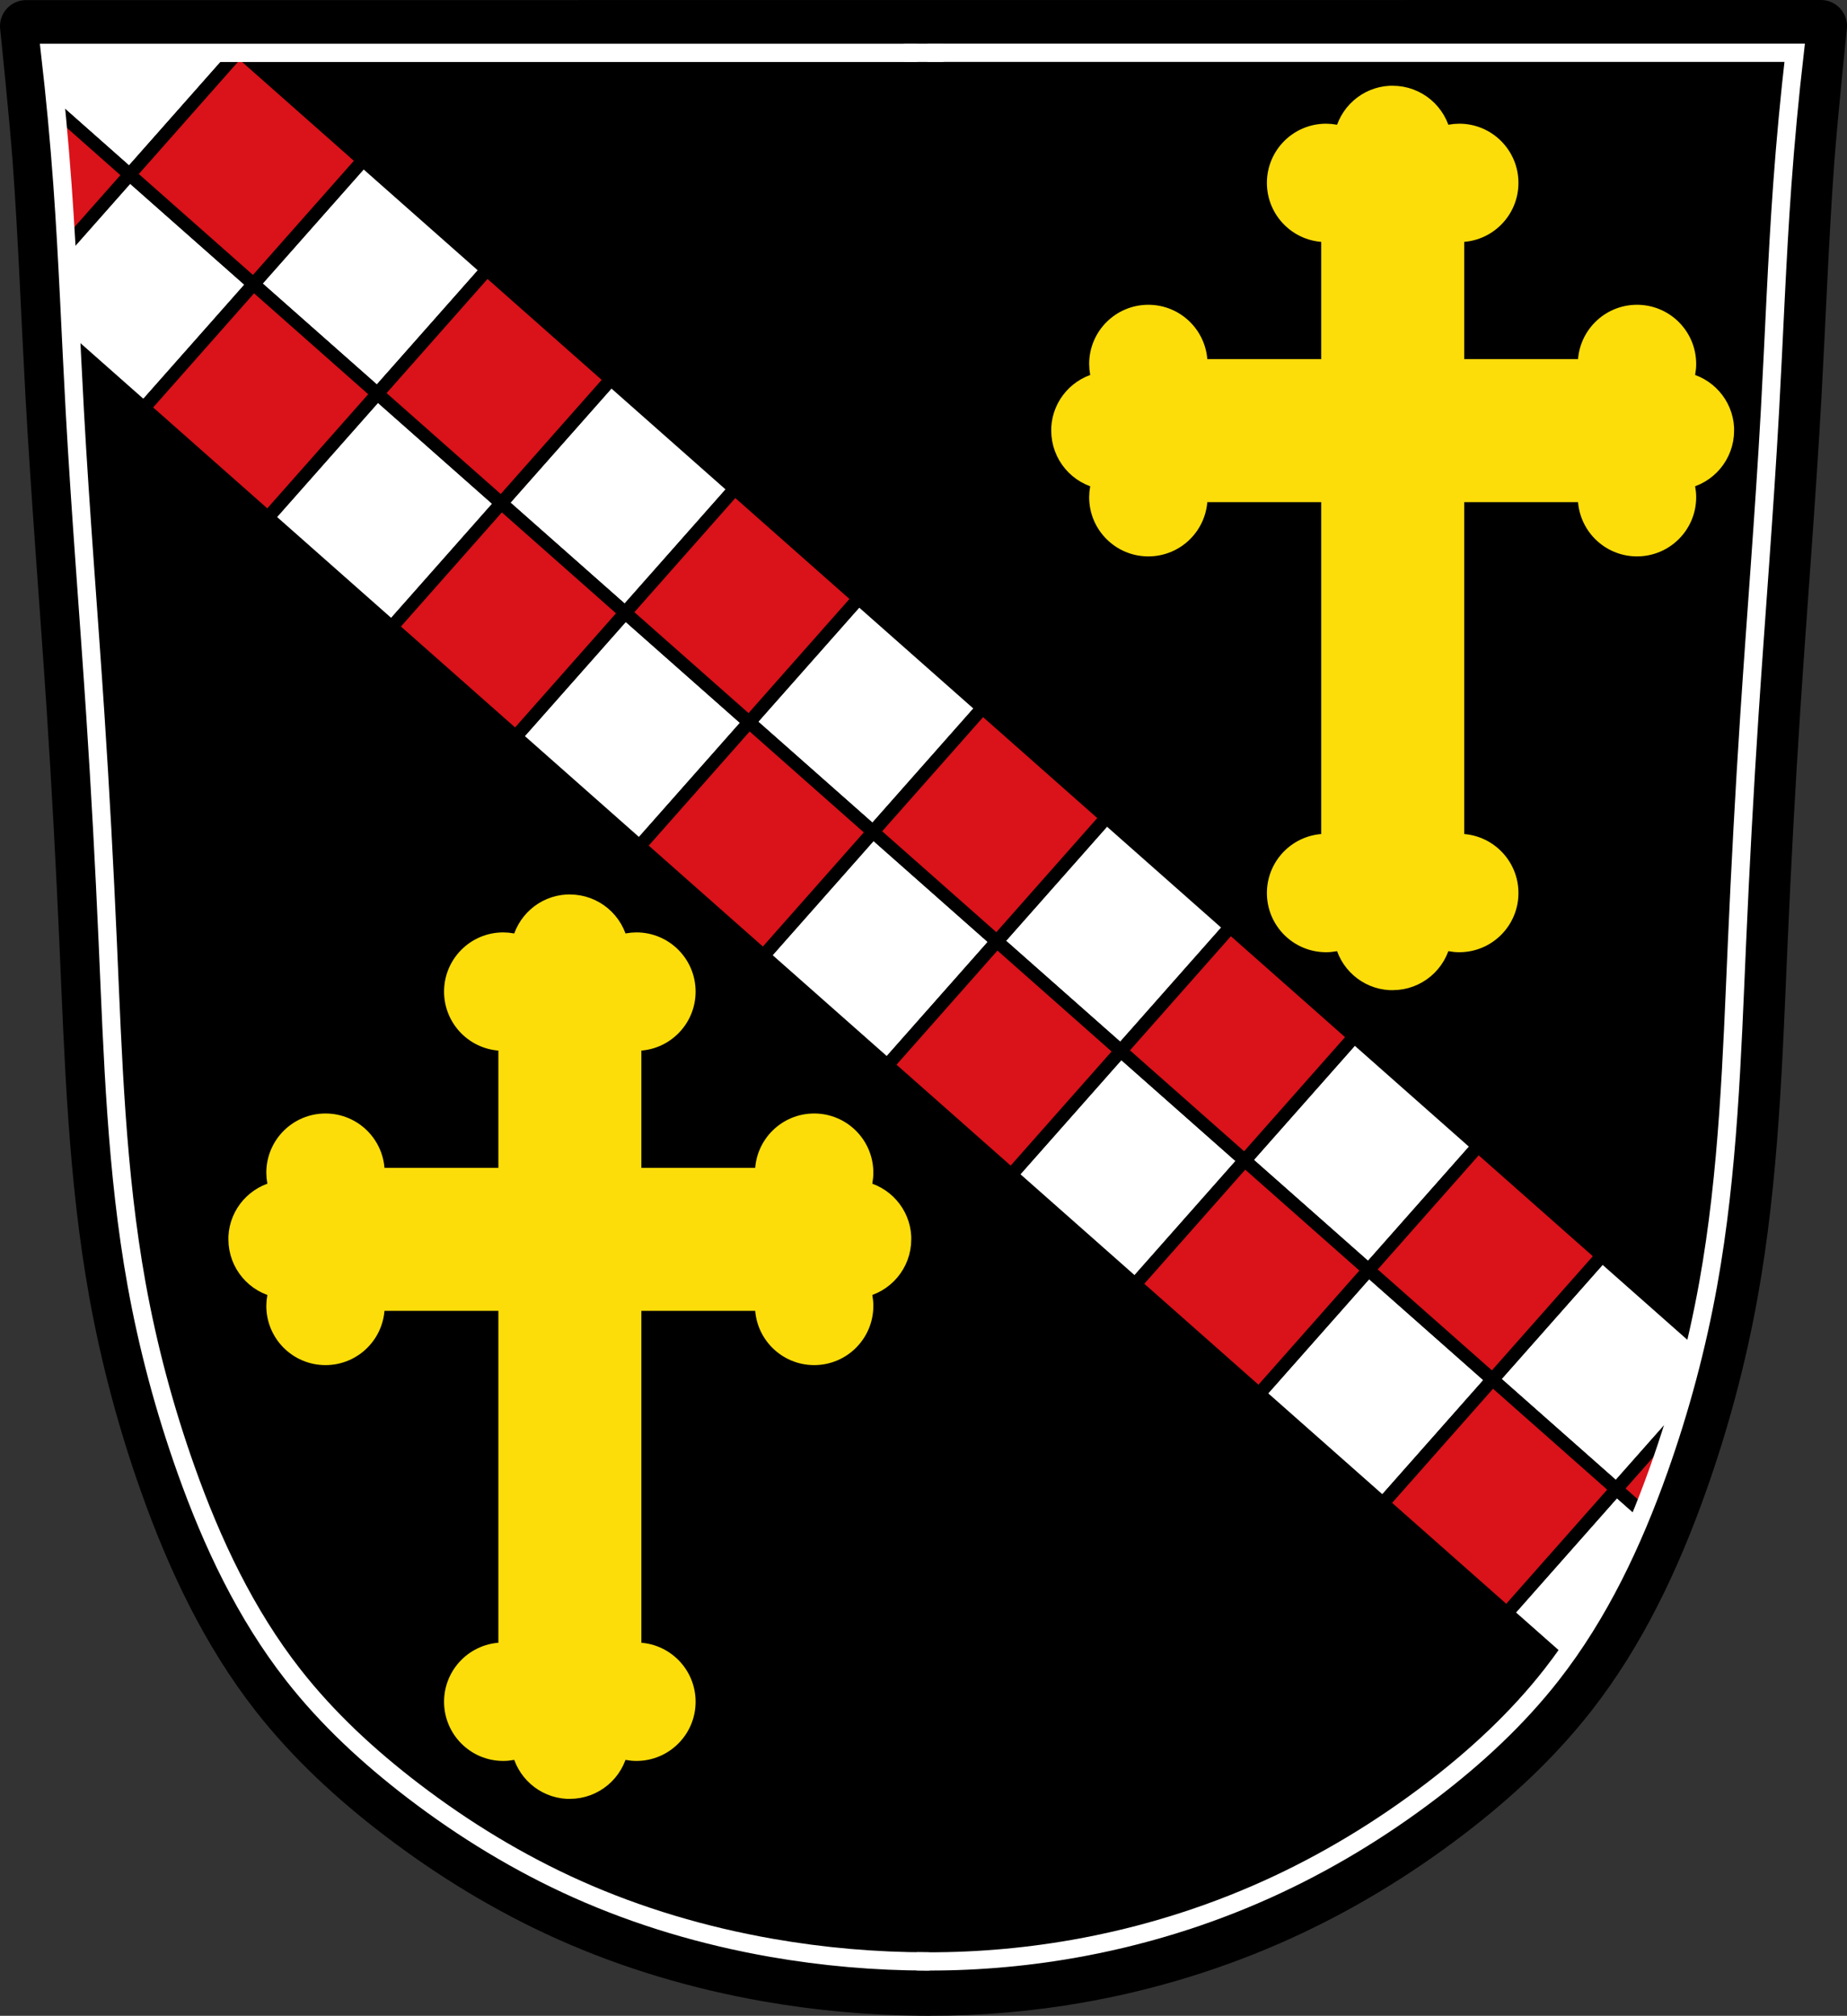 <?xml version="1.0" encoding="UTF-8" standalone="no"?>
<!-- Created with Inkscape (http://www.inkscape.org/) -->

<svg
   xmlns:dc="http://purl.org/dc/elements/1.1/"
   xmlns:cc="http://creativecommons.org/ns#"
   xmlns:rdf="http://www.w3.org/1999/02/22-rdf-syntax-ns#"
   xmlns:svg="http://www.w3.org/2000/svg"
   xmlns="http://www.w3.org/2000/svg"
   xmlns:sodipodi="http://sodipodi.sourceforge.net/DTD/sodipodi-0.dtd"
   xmlns:inkscape="http://www.inkscape.org/namespaces/inkscape"
   width="707.778"
   height="772.542"
   id="svg8106"
   version="1.1"
   inkscape:version="0.92.5 (2060ec1f9f, 2020-04-08)"
   sodipodi:docname="Wappen_von_Bonstetten.svg">
  <rect width="100%" height="100%" fill="#333333" stroke="none"/>
  <defs
     id="defs8108">
    <inkscape:path-effect
       is_visible="true"
       id="path-effect3875"
       effect="spiro" />
    <inkscape:path-effect
       is_visible="true"
       id="path-effect3875-7"
       effect="spiro" />
    <inkscape:path-effect
       is_visible="true"
       id="path-effect3904"
       effect="spiro" />
    <inkscape:path-effect
       is_visible="true"
       id="path-effect3904-4"
       effect="spiro" />
    <inkscape:path-effect
       is_visible="true"
       id="path-effect3904-4-2"
       effect="spiro" />
    <inkscape:path-effect
       is_visible="true"
       id="path-effect3875-6"
       effect="spiro" />
    <inkscape:path-effect
       is_visible="true"
       id="path-effect3875-7-5"
       effect="spiro" />
    <inkscape:path-effect
       is_visible="true"
       id="path-effect3904-0"
       effect="spiro" />
  </defs>
  <sodipodi:namedview
     id="base"
     pagecolor="#ffffff"
     bordercolor="#666666"
     borderopacity="1.0"
     inkscape:pageopacity="0.0"
     inkscape:pageshadow="2"
     inkscape:zoom="1.026481"
     inkscape:cx="353.8892"
     inkscape:cy="386.27117"
     inkscape:document-units="px"
     inkscape:current-layer="layer1"
     showgrid="false"
     inkscape:window-width="1920"
     inkscape:window-height="1046"
     inkscape:window-x="-11"
     inkscape:window-y="-11"
     inkscape:window-maximized="1"
     inkscape:snap-midpoints="false"
     inkscape:snap-smooth-nodes="false"
     inkscape:object-nodes="false"
     fit-margin-top="0"
     fit-margin-left="0"
     fit-margin-right="0"
     fit-margin-bottom="0" />
  <g
     inkscape:label="Ebene 1"
     inkscape:groupmode="layer"
     id="layer1"
     transform="translate(-18.158,-82.147)">
    <path
       style="fill:#000000;stroke:#edeaed;stroke-width:5;stroke-linecap:round;stroke-linejoin:miter;stroke-miterlimit:4;stroke-dasharray:none;stroke-opacity:1"
       d="m 28.976,91.124 685.212,2.679 -13.396,255.866 -10.047,170.801 -18.085,111.188 -30.141,72.339 -46.217,57.603 -77.028,52.245 -83.726,27.462 -81.716,4.019 L 274.794,828.581 213.172,803.798 153.56,763.61 108.013,712.035 77.871,632.998 56.438,531.857 49.74,416.65 37.683,204.321 Z"
       id="path3067"
       inkscape:connector-curvature="0" />
    <g
       id="g7004"
       transform="matrix(0.86,0,0,0.86,366.863,193.95)" />
    <rect
       transform="rotate(-48.516)"
       y="593.177"
       x="-66.733"
       height="63.376"
       width="63.376"
       id="rect5009-9-3"
       style="fill:#ffffff;fill-opacity:1;fill-rule:nonzero;stroke:#000000;stroke-width:5;stroke-linecap:round;stroke-linejoin:miter;stroke-miterlimit:4;stroke-dasharray:none;stroke-dashoffset:0;stroke-opacity:1" />
    <rect
       transform="rotate(-48.516)"
       y="656.553"
       x="-130.11"
       height="63.376"
       width="63.376"
       id="rect5009-2"
       style="fill:#ffffff;fill-opacity:1;fill-rule:nonzero;stroke:#000000;stroke-width:5;stroke-linecap:round;stroke-linejoin:miter;stroke-miterlimit:4;stroke-dasharray:none;stroke-dashoffset:0;stroke-opacity:1" />
    <rect
       transform="rotate(-48.516)"
       y="719.929"
       x="-66.733"
       height="63.376"
       width="63.376"
       id="rect5009-9-33"
       style="fill:#ffffff;fill-opacity:1;fill-rule:nonzero;stroke:#000000;stroke-width:5;stroke-linecap:round;stroke-linejoin:miter;stroke-miterlimit:4;stroke-dasharray:none;stroke-dashoffset:0;stroke-opacity:1" />
    <rect
       transform="rotate(-48.516)"
       y="783.306"
       x="-130.11"
       height="63.376"
       width="63.376"
       id="rect5009-1"
       style="fill:#ffffff;fill-opacity:1;fill-rule:nonzero;stroke:#000000;stroke-width:5;stroke-linecap:round;stroke-linejoin:miter;stroke-miterlimit:4;stroke-dasharray:none;stroke-dashoffset:0;stroke-opacity:1" />
    <rect
       transform="rotate(-48.516)"
       y="846.682"
       x="-66.733"
       height="63.376"
       width="63.376"
       id="rect5009-9-1"
       style="fill:#ffffff;fill-opacity:1;fill-rule:nonzero;stroke:#000000;stroke-width:5;stroke-linecap:round;stroke-linejoin:miter;stroke-miterlimit:4;stroke-dasharray:none;stroke-dashoffset:0;stroke-opacity:1" />
    <path
       style="fill:#ffffff;fill-opacity:1;fill-rule:nonzero;stroke:#000000;stroke-width:5;stroke-linecap:round;stroke-linejoin:miter;stroke-miterlimit:4;stroke-dasharray:none;stroke-dashoffset:0;stroke-opacity:1"
       d="m 637.562,652.812 -42,47.5 27.75,24.531 12.156,-15.906 15,-31.438 4.031,-9.688 z"
       id="rect5009-2-3"
       inkscape:connector-curvature="0" />
    <path
       style="fill:#ffffff;fill-opacity:1;fill-rule:nonzero;stroke:#000000;stroke-width:5;stroke-linecap:round;stroke-linejoin:miter;stroke-miterlimit:4;stroke-dasharray:none;stroke-dashoffset:0;stroke-opacity:1"
       d="m 37.406,87.75 -10.625,12.031 1.469,14.281 39.562,35 42,-47.5 L 94.188,87.75 Z"
       id="rect5009-9-3-3"
       inkscape:connector-curvature="0" />
    <path
       style="fill:#ffffff;fill-opacity:1;fill-rule:nonzero;stroke:#000000;stroke-width:5;stroke-linecap:round;stroke-linejoin:miter;stroke-miterlimit:4;stroke-dasharray:none;stroke-dashoffset:0;stroke-opacity:1"
       d="M 67.812,149.062 32.281,189.25 31.969,201.938 73.312,238.5 l 42,-47.469 z"
       id="rect5009-2-4"
       inkscape:connector-curvature="0" />
    <rect
       style="fill:#ffffff;fill-opacity:1;fill-rule:nonzero;stroke:#000000;stroke-width:5;stroke-linecap:round;stroke-linejoin:miter;stroke-miterlimit:4;stroke-dasharray:none;stroke-dashoffset:0;stroke-opacity:1"
       id="rect5009-9-33-1"
       width="63.376"
       height="63.376"
       x="-66.733"
       y="212.919"
       transform="rotate(-48.516)" />
    <rect
       style="fill:#ffffff;fill-opacity:1;fill-rule:nonzero;stroke:#000000;stroke-width:5;stroke-linecap:round;stroke-linejoin:miter;stroke-miterlimit:4;stroke-dasharray:none;stroke-dashoffset:0;stroke-opacity:1"
       id="rect5009-1-1"
       width="63.376"
       height="63.376"
       x="-130.11"
       y="276.296"
       transform="rotate(-48.516)" />
    <rect
       style="fill:#ffffff;fill-opacity:1;fill-rule:nonzero;stroke:#000000;stroke-width:5;stroke-linecap:round;stroke-linejoin:miter;stroke-miterlimit:4;stroke-dasharray:none;stroke-dashoffset:0;stroke-opacity:1"
       id="rect5009-9-1-3"
       width="63.376"
       height="63.376"
       x="-66.733"
       y="339.672"
       transform="rotate(-48.516)" />
    <rect
       y="403.048"
       x="-130.11"
       height="63.376"
       width="63.376"
       id="rect5009-2-3-8"
       style="fill:#ffffff;fill-opacity:1;fill-rule:nonzero;stroke:#000000;stroke-width:5;stroke-linecap:round;stroke-linejoin:miter;stroke-miterlimit:4;stroke-dasharray:none;stroke-dashoffset:0;stroke-opacity:1"
       transform="rotate(-48.516)" />
    <rect
       y="466.424"
       x="-66.733"
       height="63.376"
       width="63.376"
       id="rect5009-9-33-8-7"
       style="fill:#ffffff;fill-opacity:1;fill-rule:nonzero;stroke:#000000;stroke-width:5;stroke-linecap:round;stroke-linejoin:miter;stroke-miterlimit:4;stroke-dasharray:none;stroke-dashoffset:0;stroke-opacity:1"
       transform="rotate(-48.516)" />
    <rect
       style="fill:#ffffff;fill-opacity:1;fill-rule:nonzero;stroke:#000000;stroke-width:5;stroke-linecap:round;stroke-linejoin:miter;stroke-miterlimit:4;stroke-dasharray:none;stroke-dashoffset:0;stroke-opacity:1"
       id="rect5009-1-4-4"
       width="63.376"
       height="63.376"
       x="-130.11"
       y="529.801"
       transform="rotate(-48.516)" />
    <rect
       transform="rotate(-48.516)"
       y="529.801"
       x="-66.733"
       height="63.376"
       width="63.376"
       id="rect5009-9-3-7"
       style="fill:#da121a;fill-opacity:1;fill-rule:nonzero;stroke:#000000;stroke-width:5;stroke-linecap:round;stroke-linejoin:miter;stroke-miterlimit:4;stroke-dasharray:none;stroke-dashoffset:0;stroke-opacity:1" />
    <rect
       transform="rotate(-48.516)"
       y="593.177"
       x="-130.11"
       height="63.376"
       width="63.376"
       id="rect5009-2-7"
       style="fill:#da121a;fill-opacity:1;fill-rule:nonzero;stroke:#000000;stroke-width:5;stroke-linecap:round;stroke-linejoin:miter;stroke-miterlimit:4;stroke-dasharray:none;stroke-dashoffset:0;stroke-opacity:1" />
    <rect
       transform="rotate(-48.516)"
       y="656.553"
       x="-66.733"
       height="63.376"
       width="63.376"
       id="rect5009-9-33-9"
       style="fill:#da121a;fill-opacity:1;fill-rule:nonzero;stroke:#000000;stroke-width:5;stroke-linecap:round;stroke-linejoin:miter;stroke-miterlimit:4;stroke-dasharray:none;stroke-dashoffset:0;stroke-opacity:1" />
    <rect
       transform="rotate(-48.516)"
       y="719.929"
       x="-130.11"
       height="63.376"
       width="63.376"
       id="rect5009-1-3"
       style="fill:#da121a;fill-opacity:1;fill-rule:nonzero;stroke:#000000;stroke-width:5;stroke-linecap:round;stroke-linejoin:miter;stroke-miterlimit:4;stroke-dasharray:none;stroke-dashoffset:0;stroke-opacity:1" />
    <rect
       transform="rotate(-48.516)"
       y="783.306"
       x="-66.733"
       height="63.376"
       width="63.376"
       id="rect5009-9-1-1"
       style="fill:#da121a;fill-opacity:1;fill-rule:nonzero;stroke:#000000;stroke-width:5;stroke-linecap:round;stroke-linejoin:miter;stroke-miterlimit:4;stroke-dasharray:none;stroke-dashoffset:0;stroke-opacity:1" />
    <rect
       transform="rotate(-48.516)"
       style="fill:#da121a;fill-opacity:1;fill-rule:nonzero;stroke:#000000;stroke-width:5;stroke-linecap:round;stroke-linejoin:miter;stroke-miterlimit:4;stroke-dasharray:none;stroke-dashoffset:0;stroke-opacity:1"
       id="rect5009-2-3-9"
       width="63.376"
       height="63.376"
       x="-130.11"
       y="846.682" />
    <path
       style="fill:#da121a;fill-opacity:1;fill-rule:nonzero;stroke:#000000;stroke-width:5;stroke-linecap:round;stroke-linejoin:miter;stroke-miterlimit:4;stroke-dasharray:none;stroke-dashoffset:0;stroke-opacity:1"
       d="M 670.094,616.031 637.562,652.812 654.656,667.938 665.438,633.25 Z"
       id="rect5009-9-33-8-8"
       inkscape:connector-curvature="0" />
    <path
       style="fill:#da121a;fill-opacity:1;fill-rule:nonzero;stroke:#000000;stroke-width:5;stroke-linecap:round;stroke-linejoin:miter;stroke-miterlimit:4;stroke-dasharray:none;stroke-dashoffset:0;stroke-opacity:1"
       d="M 29.75,115.375 33.781,187.531 67.812,149.062 Z"
       id="rect5009-2-4-2"
       inkscape:connector-curvature="0" />
    <rect
       style="fill:#da121a;fill-opacity:1;fill-rule:nonzero;stroke:#000000;stroke-width:5;stroke-linecap:round;stroke-linejoin:miter;stroke-miterlimit:4;stroke-dasharray:none;stroke-dashoffset:0;stroke-opacity:1"
       id="rect5009-9-33-1-8"
       width="63.376"
       height="63.376"
       x="-66.733"
       y="149.543"
       transform="rotate(-48.516)" />
    <rect
       style="fill:#da121a;fill-opacity:1;fill-rule:nonzero;stroke:#000000;stroke-width:5;stroke-linecap:round;stroke-linejoin:miter;stroke-miterlimit:4;stroke-dasharray:none;stroke-dashoffset:0;stroke-opacity:1"
       id="rect5009-1-1-6"
       width="63.376"
       height="63.376"
       x="-130.11"
       y="212.919"
       transform="rotate(-48.516)" />
    <rect
       style="fill:#da121a;fill-opacity:1;fill-rule:nonzero;stroke:#000000;stroke-width:5;stroke-linecap:round;stroke-linejoin:miter;stroke-miterlimit:4;stroke-dasharray:none;stroke-dashoffset:0;stroke-opacity:1"
       id="rect5009-9-1-3-0"
       width="63.376"
       height="63.376"
       x="-66.733"
       y="276.296"
       transform="rotate(-48.516)" />
    <rect
       y="339.672"
       x="-130.11"
       height="63.376"
       width="63.376"
       id="rect5009-2-3-8-2"
       style="fill:#da121a;fill-opacity:1;fill-rule:nonzero;stroke:#000000;stroke-width:5;stroke-linecap:round;stroke-linejoin:miter;stroke-miterlimit:4;stroke-dasharray:none;stroke-dashoffset:0;stroke-opacity:1"
       transform="rotate(-48.516)" />
    <rect
       y="403.048"
       x="-66.733"
       height="63.376"
       width="63.376"
       id="rect5009-9-33-8-7-4"
       style="fill:#da121a;fill-opacity:1;fill-rule:nonzero;stroke:#000000;stroke-width:5;stroke-linecap:round;stroke-linejoin:miter;stroke-miterlimit:4;stroke-dasharray:none;stroke-dashoffset:0;stroke-opacity:1"
       transform="rotate(-48.516)" />
    <rect
       style="fill:#da121a;fill-opacity:1;fill-rule:nonzero;stroke:#000000;stroke-width:5;stroke-linecap:round;stroke-linejoin:miter;stroke-miterlimit:4;stroke-dasharray:none;stroke-dashoffset:0;stroke-opacity:1"
       id="rect5009-1-4-4-8"
       width="63.376"
       height="63.376"
       x="-130.11"
       y="466.424"
       transform="rotate(-48.516)" />
    <path
       style="fill:none;stroke:#000000;stroke-width:20.001;stroke-linecap:round;stroke-linejoin:round;stroke-miterlimit:4;stroke-dasharray:none;stroke-opacity:1"
       d="m 10,10.041 c 0,0 3.615,34.611 4.871,51.965 2.153,29.739 3.224,59.544 4.873,89.314 2.22,40.086 5.489,80.108 8.119,120.17 1.953,29.752 3.554,59.527 4.871,89.314 1.993,45.081 3.356,90.375 11.367,134.783 4.481,24.837 11.031,49.295 19.486,73.074 10.242,28.803 23.436,56.859 42.275,80.934 13.561,17.329 29.874,32.368 47.355,45.73 20.006,15.292 41.651,28.489 64.641,38.764 24.324,10.871 50.081,18.439 76.322,23.051 19.159,3.367 38.593,5.145 58.045,5.357 v 0.01 c 0.347,0.005 0.694,-0.002 1.041,0.002 0.938,0.007 1.875,0.031 2.812,0.031 v -0.025 c 19.201,0.038 38.406,-1.597 57.316,-4.924 26.352,-4.636 52.139,-12.524 76.521,-23.543 22.944,-10.369 44.621,-23.494 64.641,-38.764 17.496,-13.345 33.8,-28.399 47.355,-45.732 18.831,-24.08 32.029,-52.13 42.273,-80.932 8.458,-23.778 15.006,-48.239 19.486,-73.076 8.01,-44.408 9.375,-89.703 11.369,-134.783 1.317,-29.787 2.918,-59.562 4.871,-89.314 2.63,-40.062 5.899,-80.082 8.119,-120.168 1.649,-29.771 2.719,-59.576 4.871,-89.314 C 694.16,44.611 697.777,10 697.777,10 Z"
       transform="translate(18.159,82.148)"
       id="path3873"
       inkscape:connector-curvature="0"
       sodipodi:nodetypes="csssssssssscccccsssssssssscc" />
    <g
       id="g3981-9"
       transform="matrix(0.972,0,0,0.972,559.819,-139.161)"
       style="stroke:#f2f2f2;stroke-width:7.2;stroke-linecap:round;stroke-miterlimit:4;stroke-dasharray:none;stroke-opacity:1">
      <path
         sodipodi:nodetypes="caaaaaaaaaaczc"
         inkscape:connector-curvature="0"
         inkscape:original-d="m -191.42975,1001.032 c 0,0 -41.56064,-1.48631 -61.89852,-5.40119 -26.09688,-5.02344 -52.02181,-12.2925 -76.32326,-23.04989 -22.97391,-10.16974 -44.70173,-23.47734 -64.64066,-38.76338 -17.41536,-13.35137 -34.21385,-28.15802 -47.35583,-45.73193 -18.22741,-24.37431 -31.24004,-52.56677 -42.27394,-80.93221 -9.13924,-23.49474 -15.16287,-48.23935 -19.48679,-73.07546 -7.7333,-44.41922 -8.24457,-89.80452 -11.36729,-134.78363 -2.06502,-29.74415 -3.05472,-59.55413 -4.8717,-89.31446 -2.44661,-40.07289 -5.67288,-80.09565 -8.11949,-120.16854 -1.81698,-29.76032 -2.66782,-59.58028 -4.8717,-89.31445 -1.28597,-17.34995 -4.8717,-51.96477 -4.8717,-51.96477 0,0 115.28816,-0.80646 172.13331,-1e-5 56.84516,0.80646 168.88552,1e-5 168.88552,1e-5"
         inkscape:path-effect="#path-effect3875-6"
         id="path3873-00"
         d="m -191.43,1001.032 c -20.737,-0 -41.474,-1.812 -61.899,-5.401 -26.241,-4.611 -51.999,-12.178 -76.323,-23.05 -22.989,-10.275 -44.635,-23.471 -64.641,-38.763 -17.481,-13.363 -33.795,-28.403 -47.356,-45.732 -18.84,-24.074 -32.032,-52.129 -42.274,-80.932 -8.456,-23.779 -15.006,-48.239 -19.487,-73.075 -8.012,-44.408 -9.374,-89.703 -11.367,-134.784 -1.317,-29.787 -2.918,-59.562 -4.872,-89.314 -2.63,-40.062 -5.899,-80.082 -8.119,-120.169 -1.649,-29.771 -2.719,-59.576 -4.872,-89.314 -1.256,-17.353 -2.88,-34.68 -4.872,-51.965 57.378,-1e-5 114.756,-1e-5 172.133,-1e-5 56.295,0 112.59,0 168.886,1e-5"
         style="fill:none;stroke:#ffffff;stroke-width:7.2;stroke-linecap:round;stroke-linejoin:miter;stroke-miterlimit:4;stroke-dasharray:none;stroke-opacity:1" />
      <path
         sodipodi:nodetypes="caaaaaaaaaaczc"
         inkscape:connector-curvature="0"
         inkscape:original-d="m -195.28352,1000.9982 c 0,0 41.07969,-1.06561 61.16981,-4.91545 26.20997,-5.02257 52.145891,-12.67782 76.520647,-23.54336 22.947449,-10.22929 44.70173,-23.47734 64.6406602,-38.76338 17.4153598,-13.35137 34.2138498,-28.15802 47.3558298,-45.73193 18.22741,-24.37431 31.24004,-52.56677 42.27394,-80.93221 9.139243,-23.49474 15.162873,-48.23935 19.486793,-73.07546 7.7333,-44.41922 8.24457,-89.80452 11.36729,-134.78363 2.06502,-29.74415 3.05472,-59.55413 4.8717,-89.31446 2.44661,-40.07289 5.67288,-80.09565 8.11949,-120.16854 1.81698,-29.76032 2.66782,-59.58028 4.8717,-89.31445 1.28597,-17.34995 4.8717,-51.96477 4.8717,-51.96477 0,0 -115.288163,-0.80646 -172.133313,-10e-6 -56.84516,0.80646 -168.885517,10e-6 -168.885517,10e-6"
         inkscape:path-effect="#path-effect3875-7-5"
         id="path3873-1-6"
         d="m -195.284,1000.998 c 20.484,0.282 40.994,-1.366 61.17,-4.915 26.352,-4.636 52.138,-12.525 76.521,-23.543 22.944,-10.369 44.621,-23.494 64.641,-38.763 17.496,-13.345 33.8,-28.399 47.356,-45.732 18.831,-24.08 32.03,-52.131 42.274,-80.932 8.458,-23.778 15.007,-48.239 19.487,-73.075 8.01,-44.408 9.374,-89.703 11.367,-134.784 1.317,-29.787 2.918,-59.562 4.872,-89.314 2.63,-40.062 5.899,-80.082 8.119,-120.169 1.649,-29.771 2.719,-59.576 4.872,-89.314 1.256,-17.353 2.88,-34.68 4.872,-51.965 -57.378,-10e-6 -114.756,-10e-6 -172.133,-10e-6 -56.295,0 -112.59,0 -168.886,10e-6"
         style="fill:none;stroke:#ffffff;stroke-width:7.2;stroke-linecap:round;stroke-linejoin:miter;stroke-miterlimit:4;stroke-dasharray:none;stroke-opacity:1" />
      <path
         inkscape:connector-curvature="0"
         inkscape:original-d="m -199.88512,248.50611 h 13.78881"
         inkscape:path-effect="#path-effect3904-0"
         id="path3902-1"
         d="m -199.885,248.506 h 13.789"
         style="fill:none;stroke:#ffffff;stroke-width:7.2;stroke-linecap:round;stroke-linejoin:miter;stroke-miterlimit:4;stroke-dasharray:none;stroke-opacity:1" />
    </g>
    <path
       style="fill:#fcdd09;fill-opacity:1;fill-rule:nonzero;stroke:#fcdd09;stroke-width:7;stroke-linecap:round;stroke-linejoin:round;stroke-miterlimit:4;stroke-dasharray:none;stroke-dashoffset:0;stroke-opacity:1"
       d="m 550.842,118.516 c -8.983,0.456 -16.309,7.109 -17.861,15.763 -2.076,-0.77 -4.321,-1.228 -6.665,-1.228 -10.591,0 -19.176,8.589 -19.176,19.185 0,10.595 8.586,19.185 19.176,19.185 0.55,0 1.099,-0.042 1.637,-0.088 v 51.939 h -50.63 c 0.045,-0.538 0.059,-1.088 0.059,-1.638 0,-10.595 -8.586,-19.185 -19.176,-19.185 -10.591,0 -19.176,8.589 -19.176,19.185 0,2.345 0.458,4.591 1.228,6.668 -8.65,1.552 -15.301,8.881 -15.756,17.869 -0.017,0.327 0,0.663 0,0.994 0,9.432 6.791,17.283 15.756,18.892 -0.767,2.074 -1.228,4.298 -1.228,6.639 0,10.595 8.586,19.185 19.176,19.185 10.591,0 19.176,-8.589 19.176,-19.185 0,-0.549 -0.013,-1.071 -0.059,-1.608 h 50.63 v 134.205 c -0.538,-0.045 -1.087,-0.088 -1.637,-0.088 -10.591,0 -19.176,8.589 -19.176,19.185 0,10.595 8.586,19.185 19.176,19.185 2.344,0 4.589,-0.458 6.665,-1.228 1.552,8.654 8.877,15.307 17.861,15.763 0.327,0.017 0.663,0 0.994,0 9.428,0 17.276,-6.794 18.884,-15.763 2.073,0.767 4.296,1.228 6.636,1.228 10.591,0 19.176,-8.589 19.176,-19.185 0,-10.595 -8.586,-19.185 -19.176,-19.185 -0.54,0 -1.079,0.044 -1.608,0.088 V 271.087 h 50.63 c -0.045,0.537 -0.088,1.059 -0.088,1.608 0,10.595 8.586,19.185 19.176,19.185 10.591,0 19.176,-8.589 19.176,-19.185 0,-2.341 -0.461,-4.565 -1.228,-6.639 8.965,-1.609 15.756,-9.461 15.756,-18.892 0,-0.331 0.017,-0.667 0,-0.994 -0.455,-8.987 -7.106,-16.316 -15.756,-17.869 0.77,-2.077 1.228,-4.323 1.228,-6.668 0,-10.595 -8.586,-19.185 -19.176,-19.185 -10.591,0 -19.176,8.589 -19.176,19.185 0,0.55 0.042,1.099 0.088,1.638 h -50.63 v -51.939 c 0.528,0.044 1.068,0.088 1.608,0.088 10.591,0 19.176,-8.589 19.176,-19.185 0,-10.595 -8.586,-19.185 -19.176,-19.185 -2.34,0 -4.563,0.461 -6.636,1.228 -1.608,-8.969 -9.456,-15.763 -18.884,-15.763 -0.331,0 -0.667,-0.017 -0.994,0 z"
       id="rect7372"
       inkscape:connector-curvature="0" />
    <path
       style="fill:#fcdd09;fill-opacity:1;fill-rule:nonzero;stroke:#fcdd09;stroke-width:7;stroke-linecap:round;stroke-linejoin:round;stroke-miterlimit:4;stroke-dasharray:none;stroke-dashoffset:0;stroke-opacity:1"
       d="m 235.528,428.447 c -8.983,0.456 -16.309,7.109 -17.861,15.763 -2.076,-0.77 -4.321,-1.228 -6.665,-1.228 -10.591,0 -19.176,8.589 -19.176,19.185 0,10.595 8.586,19.185 19.176,19.185 0.55,0 1.099,-0.042 1.637,-0.088 v 51.939 h -50.63 c 0.045,-0.538 0.059,-1.088 0.059,-1.638 0,-10.595 -8.586,-19.185 -19.176,-19.185 -10.591,0 -19.176,8.589 -19.176,19.185 0,2.345 0.458,4.591 1.228,6.668 -8.65,1.552 -15.301,8.881 -15.756,17.869 -0.017,0.327 0,0.663 0,0.994 0,9.432 6.791,17.283 15.756,18.892 -0.767,2.074 -1.228,4.298 -1.228,6.639 0,10.595 8.586,19.185 19.176,19.185 10.591,0 19.176,-8.589 19.176,-19.185 0,-0.549 -0.013,-1.071 -0.059,-1.608 h 50.63 v 134.205 c -0.538,-0.045 -1.087,-0.088 -1.637,-0.088 -10.591,0 -19.176,8.589 -19.176,19.185 0,10.595 8.586,19.185 19.176,19.185 2.344,0 4.589,-0.458 6.665,-1.228 1.552,8.654 8.877,15.307 17.861,15.763 0.327,0.017 0.663,0 0.994,0 9.428,0 17.276,-6.794 18.884,-15.763 2.073,0.767 4.296,1.228 6.636,1.228 10.591,0 19.176,-8.589 19.176,-19.185 0,-10.595 -8.586,-19.185 -19.176,-19.185 -0.54,0 -1.079,0.044 -1.608,0.088 V 581.018 h 50.63 c -0.045,0.537 -0.088,1.059 -0.088,1.608 0,10.595 8.586,19.185 19.176,19.185 10.591,0 19.176,-8.589 19.176,-19.185 0,-2.341 -0.461,-4.565 -1.228,-6.639 8.965,-1.609 15.756,-9.461 15.756,-18.892 0,-0.331 0.017,-0.667 0,-0.994 -0.455,-8.987 -7.106,-16.316 -15.756,-17.869 0.77,-2.077 1.228,-4.323 1.228,-6.668 0,-10.595 -8.586,-19.185 -19.176,-19.185 -10.591,0 -19.176,8.589 -19.176,19.185 0,0.55 0.042,1.099 0.088,1.638 h -50.63 v -51.939 c 0.528,0.044 1.068,0.088 1.608,0.088 10.591,0 19.176,-8.589 19.176,-19.185 0,-10.595 -8.586,-19.185 -19.176,-19.185 -2.34,0 -4.563,0.461 -6.636,1.228 -1.608,-8.969 -9.456,-15.763 -18.884,-15.763 -0.331,0 -0.667,-0.017 -0.994,0 z"
       id="rect7372-6"
       inkscape:connector-curvature="0" />
  </g>
</svg>

